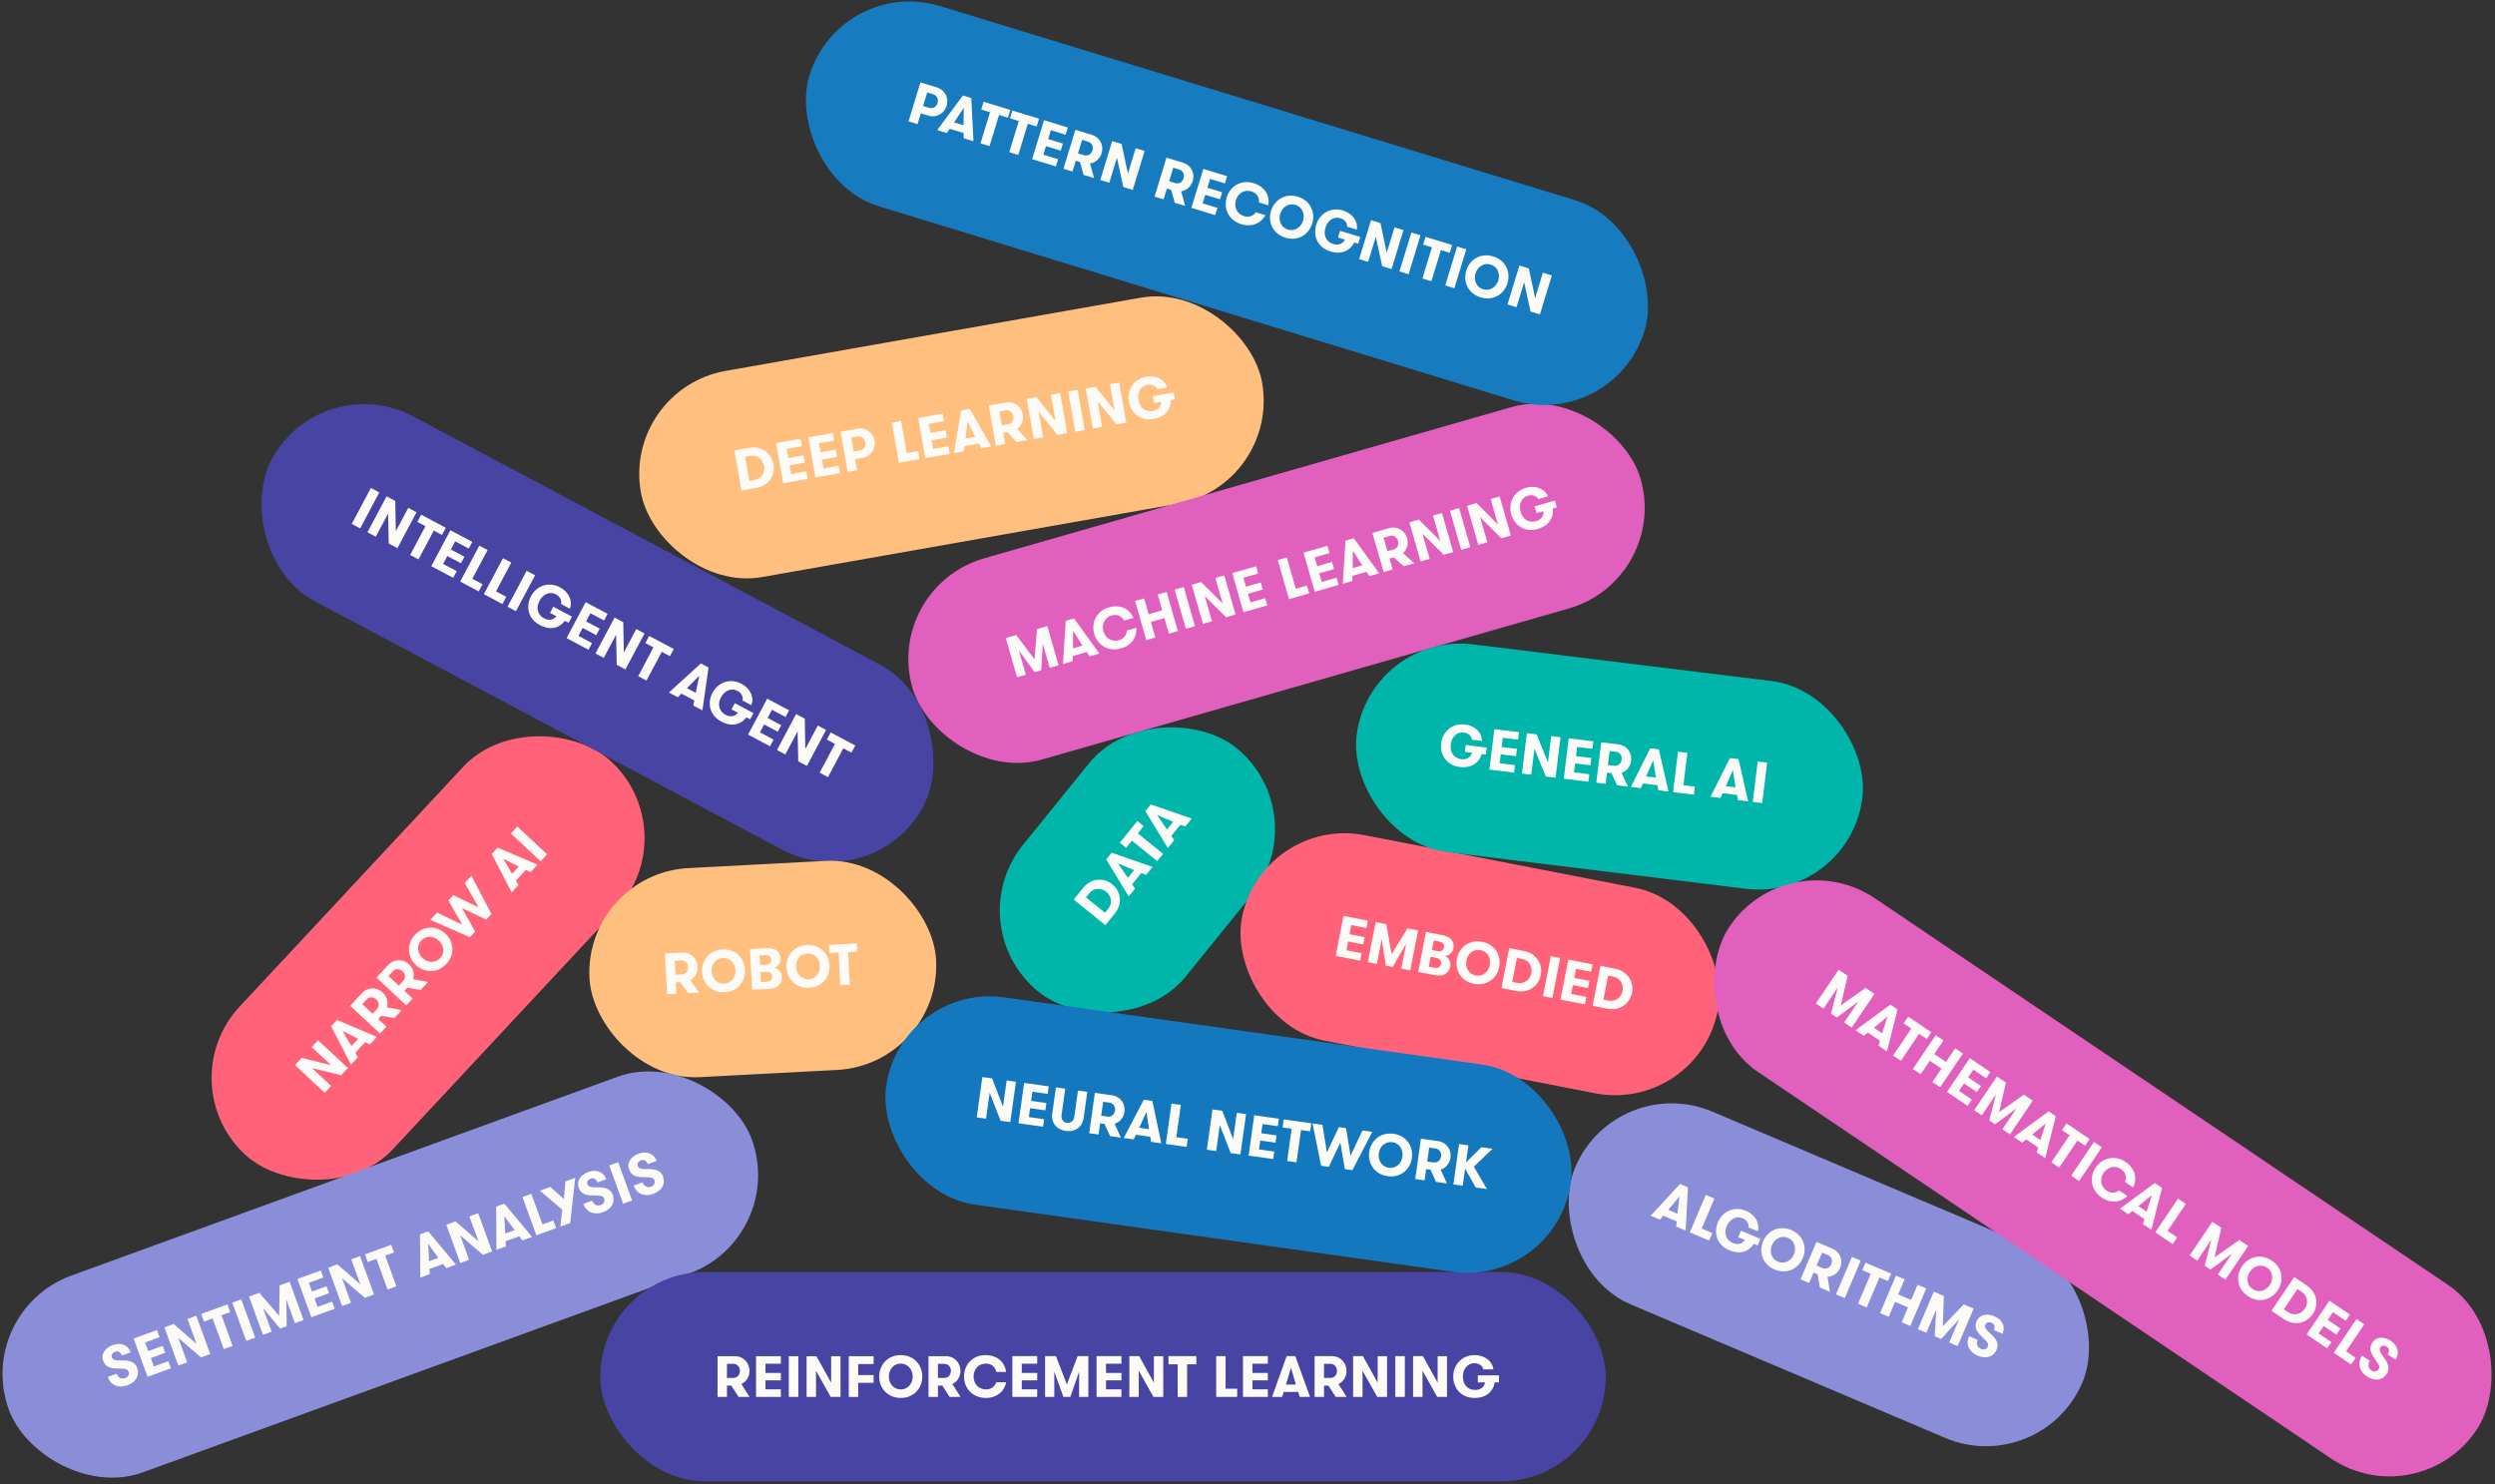 <svg width="807" height="480" viewBox="0 0 807 480" xmlns="http://www.w3.org/2000/svg">
    <rect x="0" y="0" width="807" height="480" fill="#333333" stroke="none"/>
    <title>
        Group
    </title>
    <g transform="translate(-9 -8)" fill="none" fill-rule="evenodd">
        <rect fill="#FFC07F" transform="rotate(-10 316.75 149.47)" x="214.731" y="115.612" width="204.039" height="67.716" rx="33.858"/>
        <path d="M246.549 153.692l4.763-.84c4.299-.758 7.304 1.98 7.889 5.297.585 3.317-1.284 6.914-5.602 7.676l-4.763.84-2.287-12.973zm5.072 1.781l-1.612.284 1.372 7.784 1.612-.284c2.428-.429 3.503-2.567 3.15-4.569-.353-2.001-2.094-3.643-4.522-3.215zm16.756-3.146l-4.911.866.52 2.947 4.91-.866.415 2.354-4.91.866.502 2.854 4.911-.866.425 2.409-7.913 1.395-2.287-12.972 7.913-1.396.425 2.41zm10.432-1.839l-4.911.866.52 2.947 4.91-.866.415 2.353-4.91.866.502 2.854 4.911-.866.425 2.41-7.913 1.395-2.287-12.973 7.913-1.395.425 2.409zm4.381 10.12l-2.287-12.973 5.43-.958c2.872-.506 5.108 1.335 5.552 3.856.444 2.52-1.027 5.015-3.899 5.522l-2.428.428.634 3.595-3.002.53zm3.994-6.934c1.26-.223 1.893-1.404 1.68-2.609-.212-1.204-1.21-2.098-2.47-1.876l-2.058.363.79 4.484 2.058-.362zm15.115.889l3.688-.65.458 2.594-6.69 1.18-2.288-12.973 3.002-.53 1.83 10.379zm12.048-10.341l-4.911.866.52 2.946 4.91-.866.415 2.354-4.91.866.503 2.854 4.91-.866.425 2.409-7.913 1.395-2.287-12.972 7.913-1.395.425 2.409zm10.1 5.06l-2.497-5.063-.653 5.618 3.15-.556zm5.197 3.134l-3.262.575-.778-1.487-4.615.814-.222 1.663-3.206.566 2.345-13.79 2.762-.487 6.976 12.146zm5.456-7.191c1.26-.222 1.893-1.404 1.68-2.609-.212-1.204-1.21-2.098-2.47-1.876l-2.058.363.791 4.484 2.057-.362zm-3.994 6.933l-2.287-12.972 5.448-.96c2.873-.507 5.108 1.334 5.553 3.854.32 1.817-.36 3.599-1.838 4.643l3.317 3.638-3.484.614-2.932-3.19-1.409.249.634 3.595-3.002.53zm13.111-15.687l6.179 7.624-1.49-8.451 2.984-.526 2.287 12.972-3.132.552-6.14-7.515 1.47 8.339-3.002.53-2.288-12.973 3.132-.552zm12.59 11.156l-2.287-12.973 3.039-.536 2.287 12.973-3.039.536zm6.514-14.525l6.178 7.624-1.49-8.45 2.984-.527 2.287 12.973-3.131.552-6.141-7.516 1.47 8.34-3.002.529-2.287-12.973 3.132-.552zm18.966 5.274l-.395-2.243 6.727-1.186.395 2.243-1.334.235c0 3.038-1.852 5.428-5.558 6.082-4.355.768-7.363-1.989-8.004-5.62-.624-3.54 1.355-7.272 5.599-8.02 3.41-.601 6.13 1.06 6.786 3.485l-3.206.565c-.365-.986-1.566-1.73-3.141-1.452-2.446.431-3.344 2.71-2.958 4.897.405 2.298 2.03 4.037 4.717 3.563 1.816-.32 2.695-1.621 2.67-2.954l-2.298.405z" fill="#FCFBF8"/>
        <rect fill="#00B5AA" transform="rotate(-51 376.893 289.357)" x="326.106" y="255.499" width="101.574" height="67.716" rx="33.858"/>
        <path d="M356.295 298.967l3.043-3.759c2.748-3.393 6.812-3.298 9.43-1.178 2.617 2.12 3.566 6.06.807 9.468l-3.043 3.758-10.237-8.29zm4.996-1.984l-1.03 1.273 6.142 4.973 1.03-1.272c1.551-1.916.96-4.235-.62-5.514s-3.97-1.376-5.522.54zm14.527-7.533l-5.207-2.182 3.193 4.668 2.014-2.486zm5.978-1.043l-2.085 2.574-1.562-.612-2.95 3.642.924 1.401-2.049 2.53-7.276-11.946 1.765-2.179 13.233 4.59zm1.503-1.856l-8.19-6.632-1.871 2.31-2.047-1.657 5.672-7.005 2.048 1.658-1.883 2.325 8.19 6.632-1.92 2.369zm5.176-12.732l-5.206-2.182 3.193 4.668 2.013-2.486zm5.978-1.043l-2.084 2.574-1.563-.612-2.949 3.642.924 1.401-2.049 2.53-7.276-11.946 1.764-2.179 13.233 4.59z" fill="#FCFBF8"/>
        <rect fill="#FF6279" transform="rotate(-47 147.46 317.869)" x="60.588" y="284.011" width="173.745" height="67.716" rx="33.858"/>
        <path d="M106.57 350.166l9.523 2.37-6.276-5.852 2.067-2.216 9.634 8.984-2.17 2.326-9.427-2.307 6.193 5.775-2.079 2.23-9.633-8.984 2.169-2.326zm18.292-6.15l-5.042-2.54 2.86 4.88 2.182-2.34zm6.036-.623l-2.259 2.422-1.516-.72-3.196 3.428.824 1.462-2.22 2.38-6.426-12.423 1.912-2.051 12.88 5.502zm.03-9.027c.872-.936.666-2.26-.228-3.095-.895-.834-2.23-.947-3.103-.011l-1.424 1.527 3.33 3.106 1.425-1.527zm.983 7.94l-9.634-8.983 3.773-4.046c1.99-2.133 4.883-2.008 6.755-.263 1.348 1.258 1.878 3.09 1.326 4.814l4.838.91-2.412 2.587-4.262-.784-.975 1.046 2.67 2.49-2.08 2.23zm7.512-17.05c.872-.936.666-2.26-.228-3.094-.895-.835-2.23-.948-3.103-.012l-1.424 1.528 3.33 3.106 1.425-1.528zm.983 7.94l-9.634-8.983 3.773-4.046c1.99-2.133 4.883-2.008 6.755-.262 1.348 1.257 1.878 3.09 1.326 4.813l4.838.91-2.413 2.587-4.26-.783-.976 1.046 2.67 2.49-2.08 2.229zm12.965-13.406c-2.99 3.207-7.184 2.848-9.826.383-2.643-2.464-3.294-6.622-.304-9.828 2.978-3.193 7.171-2.834 9.813-.37 2.643 2.465 3.294 6.622.317 9.815zm-2.01-1.873c1.63-1.748 1.159-4.195-.424-5.67-1.583-1.477-4.056-1.776-5.686-.029-1.643 1.762-1.159 4.195.424 5.67 1.583 1.477 4.044 1.79 5.686.029zm14.903-12.45l-7.84-3.733 4.272 7.56-1.707 1.83-12.804-5.584 2.195-2.354 8.152 3.923-4.495-7.845 1.605-1.72 8.152 3.922-4.495-7.845 2.195-2.353 6.464 12.383-1.694 1.817zm10.555-17.168l-5.041-2.54 2.86 4.88 2.181-2.34zm6.037-.624l-2.26 2.422-1.516-.72-3.195 3.428.823 1.462-2.22 2.381-6.425-12.424 1.912-2.05 12.88 5.501zm1.012-1.086l-9.633-8.984 2.104-2.257 9.634 8.984-2.105 2.257z" fill="#FCFBF8"/>
        <rect fill="#E15FBD" transform="rotate(-16 421.888 196.693)" x="299.376" y="162.835" width="245.025" height="67.716" rx="33.858"/>
        <path d="M347.757 210.523l3.631 12.662-2.858.82-2.251-7.851-.48 8.634-2.171.622-5.073-7.041 2.251 7.85-2.858.82-3.63-12.662 3.382-.97 5.909 7.84.82-9.77 3.328-.954zm11.357 6.296l-3.013-4.773-.062 5.655 3.075-.882zm5.496 2.575l-3.184.913-.93-1.398-4.503 1.292-.048 1.677-3.13.898.892-13.96 2.695-.772 8.208 11.35zm8.826-7.445l3.111-.892c.285 2.835-1.426 5.675-4.917 6.676-4.27 1.224-7.694-1.16-8.716-4.724-.99-3.455.593-7.355 4.735-8.542 3.925-1.126 6.77.603 7.962 3.394l-3.057.876c-.697-1.405-2.158-2.2-3.967-1.681-2.478.71-3.285 3.017-2.688 5.097.638 2.225 2.604 3.619 5.136 2.893 1.43-.41 2.42-1.732 2.401-3.097zm13.637 1.004l-1.442-5.03-4.377 1.256 1.442 5.029-2.93.84-3.632-12.662 2.93-.84 1.469 5.119 4.377-1.255-1.468-5.12 2.913-.835 3.63 12.662-2.912.836zm5.48-1.572l-3.631-12.662 2.966-.85 3.631 12.662-2.966.85zm4.96-15.125l6.941 6.936-2.365-8.249 2.912-.835 3.631 12.663-3.057.876-6.892-6.833 2.334 8.14-2.93.84-3.632-12.662 3.057-.876zm18.454-2.747l-4.794 1.375.825 2.876 4.793-1.375.66 2.297-4.794 1.375.798 2.786 4.794-1.375.674 2.352-7.724 2.215-3.63-12.663 7.723-2.215.675 2.352zm12.158 4.932l3.6-1.033.726 2.533-6.53 1.872-3.631-12.662 2.93-.84 2.905 10.13zm10.9-11.544l-4.793 1.375.825 2.876 4.793-1.375.659 2.297-4.794 1.375.8 2.786 4.793-1.375.674 2.352-7.724 2.215-3.63-12.663 7.723-2.215.675 2.352zm10.575 3.976l-3.013-4.774-.062 5.656 3.075-.882zm5.495 2.575l-3.184.913-.929-1.398-4.504 1.292-.048 1.677-3.129.897.891-13.959 2.696-.772 8.207 11.35zm4.675-7.723c1.23-.352 1.735-1.594 1.398-2.77-.337-1.175-1.423-1.96-2.653-1.607l-2.008.575 1.255 4.378 2.008-.576zm-3.247 7.313l-3.631-12.662 5.318-1.525c2.804-.804 5.22.794 5.925 3.254.508 1.773.019 3.616-1.342 4.809l3.679 3.271-3.401.976-3.25-2.866-1.374.394 1.006 3.509-2.93.84zm11.4-16.972l6.94 6.936-2.364-8.248 2.912-.835 3.63 12.662-3.056.877-6.893-6.833 2.334 8.14-2.93.84-3.63-12.662 3.056-.877zm13.686 9.779l-3.63-12.662 2.966-.851 3.63 12.662-2.966.85zm4.96-15.126l6.942 6.937-2.366-8.249 2.913-.835 3.63 12.662-3.057.877-6.892-6.833 2.334 8.14-2.93.84-3.631-12.662 3.057-.877zm19.414 3.262l-.628-2.188 6.566-1.883.628 2.189-1.303.373c.319 3.021-1.274 5.592-4.891 6.63-4.251 1.218-7.531-1.208-8.548-4.754-.99-3.455.588-7.372 4.73-8.56 3.328-.954 6.207.413 7.113 2.757l-3.129.897c-.466-.943-1.738-1.557-3.276-1.116-2.388.684-3.042 3.045-2.43 5.18.643 2.243 2.441 3.802 5.064 3.05 1.773-.508 2.51-1.895 2.347-3.218l-2.243.643z" fill="#FCFBF8"/>
        <rect fill="#4844A3" transform="rotate(28 202.257 212.731)" x="82.863" y="178.873" width="238.788" height="67.716" rx="33.858"/>
        <path d="M122.777 177.459l6.185-11.631 2.724 1.449-6.184 11.63-2.725-1.448zm14.075-7.435l.175 9.811 4.029-7.576 2.675 1.422-6.184 11.63-2.808-1.492-.212-9.703-3.975 7.477-2.692-1.432 6.184-11.63 2.808 1.493zm4.814 17.478l4.947-9.305-2.625-1.395 1.237-2.326 7.959 4.231-1.237 2.326-2.642-1.404-4.947 9.304-2.692-1.431zm18.958-2.068l-4.403-2.341-1.405 2.642 4.403 2.34-1.122 2.11-4.403-2.34-1.36 2.558 4.403 2.342-1.149 2.16-7.094-3.773 6.184-11.63 7.094 3.772-1.148 2.16zm1.151 9.776l3.307 1.758-1.237 2.327-5.998-3.19 6.184-11.63 2.691 1.43-4.947 9.305zm7.658 4.072l3.307 1.758-1.237 2.327-5.998-3.19 6.184-11.63 2.692 1.43-4.948 9.305zm3.73 4.967l6.184-11.63 2.725 1.448-6.184 11.631-2.725-1.449zm13.73 1.993l1.068-2.01 6.032 3.207-1.07 2.01-1.196-.636c-1.87 2.395-4.8 3.138-8.124 1.371-3.904-2.076-4.578-6.1-2.847-9.357 1.688-3.173 5.544-4.895 9.35-2.872 3.057 1.626 4.177 4.609 3.202 6.924l-2.875-1.528c.32-1.002-.169-2.328-1.581-3.079-2.193-1.166-4.304.078-5.346 2.038-1.096 2.06-.886 4.432 1.524 5.713 1.628.865 3.122.38 3.923-.685l-2.06-1.096zm17.489 2.458l-4.403-2.34-1.405 2.64 4.403 2.342-1.122 2.11-4.403-2.34-1.36 2.558 4.402 2.34-1.148 2.16-7.095-3.771 6.184-11.631 7.095 3.772-1.148 2.16zm6.214.534l.175 9.812 4.029-7.577 2.675 1.423-6.184 11.63-2.808-1.493-.212-9.703-3.975 7.477-2.692-1.431 6.184-11.631 2.808 1.493zm4.814 17.478l4.947-9.304-2.625-1.396 1.237-2.326 7.959 4.232-1.237 2.326-2.642-1.405-4.947 9.305-2.692-1.432zm18.618 5.382l1.149-5.528-3.973 4.026 2.824 1.502zm2.165 5.669l-2.924-1.555.302-1.65-4.137-2.2-1.2 1.173-2.874-1.528 10.338-9.422 2.475 1.316-1.98 13.866zm9.41-.304l1.068-2.01 6.032 3.207-1.07 2.01-1.196-.636c-1.87 2.394-4.8 3.138-8.124 1.37-3.904-2.075-4.578-6.1-2.847-9.356 1.688-3.174 5.544-4.895 9.35-2.872 3.057 1.625 4.177 4.608 3.202 6.924l-2.875-1.528c.32-1.002-.169-2.328-1.581-3.079-2.193-1.166-4.304.077-5.346 2.038-1.096 2.06-.886 4.431 1.523 5.712 1.629.866 3.122.381 3.924-.684l-2.06-1.096zm17.489 2.458l-4.404-2.341-1.404 2.642 4.403 2.34-1.122 2.11-4.403-2.34-1.36 2.558 4.402 2.342-1.148 2.16-7.095-3.773 6.184-11.63 7.095 3.772-1.148 2.16zm6.214.534l.175 9.811 4.029-7.576 2.675 1.422-6.184 11.63-2.808-1.492-.212-9.703-3.975 7.476-2.692-1.43 6.184-11.631 2.808 1.493zm4.814 17.478l4.947-9.305-2.625-1.395 1.237-2.326 7.959 4.231-1.237 2.326-2.642-1.404-4.947 9.304-2.692-1.431z" fill="#FCFBF8"/>
        <rect fill="#FF6279" transform="rotate(11 487.653 319.883)" x="409.245" y="286.025" width="156.816" height="67.716" rx="33.858"/>
        <path d="M450.974 308.186l-4.895-.951-.57 2.937 4.894.951-.456 2.346-4.895-.951-.553 2.845 4.895.951-.466 2.401-7.888-1.533 2.513-12.93 7.888 1.533-.467 2.401zm16.702.755l-2.513 12.93-2.919-.567 1.559-8.017-4.348 7.475-2.217-.431-1.323-8.577-1.558 8.017-2.919-.568 2.514-12.93 3.454.671 1.706 9.668 5.166-8.332 3.398.66zm.035 13.426l2.513-12.931 5.357 1.041c3.547.69 3.777 2.958 3.515 4.307-.313 1.607-1.733 2.404-2.814 2.443.827.18 2.17 1.457 1.793 3.397-.262 1.348-1.405 3.484-4.952 2.795l-5.412-1.052zm4.464-7.088l1.792.348c1.459.284 1.967-.557 2.093-1.203.111-.573.017-1.569-1.497-1.863l-1.792-.349-.596 3.067zm1.457 2.564l-1.885-.366-.617 3.177 1.866.363c1.459.283 1.96-.52 2.1-1.24.115-.592-.024-1.654-1.464-1.934zm12.134 8.378c-4.304-.836-6.222-4.583-5.532-8.13.69-3.546 3.87-6.302 8.174-5.465 4.286.833 6.203 4.58 5.514 8.126-.69 3.547-3.87 6.302-8.156 5.47zm.524-2.697c2.346.456 4.17-1.24 4.584-3.365.413-2.124-.644-4.38-2.99-4.836-2.364-.46-4.17 1.24-4.584 3.364-.413 2.125.625 4.378 2.99 4.837zm10.863-8.853l4.748.922c4.285.833 6.11 4.466 5.467 7.773-.643 3.306-3.677 5.994-7.98 5.158l-4.748-.923 2.513-12.93zm4.097 3.48l-1.607-.313-1.508 7.759 1.607.312c2.42.47 4.19-1.14 4.578-3.136.388-1.995-.65-4.152-3.07-4.622zm6.836 12.064l2.514-12.93 3.03.588-2.514 12.93-3.03-.588zm15.585-7.898l-4.895-.951-.57 2.937 4.895.951-.456 2.346-4.896-.951-.553 2.844 4.896.952-.467 2.401-7.888-1.533 2.514-12.93 7.887 1.533-.467 2.401zm2.978-1.913l4.747.923c4.286.833 6.11 4.465 5.467 7.772-.642 3.306-3.676 5.995-7.98 5.158l-4.748-.923 2.514-12.93zm4.097 3.48l-1.607-.312-1.508 7.758 1.607.312c2.42.47 4.19-1.14 4.577-3.136.388-1.995-.65-4.152-3.07-4.622z" fill="#FCFBF8"/>
        <rect fill="#00B5AA" transform="rotate(7 529.59 255.947)" x="447.173" y="222.089" width="164.835" height="67.716" rx="33.858"/>
        <path d="M482.814 251.226l.278-2.26 6.78.832-.278 2.26-1.344-.165c-.888 2.906-3.358 4.65-7.094 4.191-4.39-.539-6.46-4.054-6.01-7.715.437-3.567 3.42-6.557 7.698-6.031 3.437.422 5.552 2.805 5.471 5.316l-3.231-.396c-.06-1.05-.992-2.113-2.58-2.308-2.465-.303-3.99 1.615-4.26 3.819-.285 2.316.76 4.454 3.47 4.786 1.83.225 3.05-.763 3.416-2.045l-2.316-.284zm17.209-3.973l-4.95-.608-.364 2.97 4.95.608-.292 2.372-4.95-.608-.353 2.876 4.95.608-.298 2.428-7.976-.98 1.606-13.073 7.975.979-.298 2.428zm5.993-1.729l3.68 9.097 1.045-8.517 3.008.37-1.606 13.074-3.156-.388-3.675-8.983-1.032 8.405-3.026-.371 1.605-13.075 3.157.388zm18.06 4.682l-4.95-.607-.364 2.97 4.95.607-.291 2.372-4.95-.608-.353 2.877 4.95.607-.299 2.429-7.975-.98 1.605-13.074 7.976.98-.299 2.427zm7.078 5.495c1.27.156 2.22-.789 2.37-2.003.149-1.214-.544-2.36-1.815-2.517l-2.073-.254-.555 4.52 2.073.254zm-5.846 5.463l1.605-13.074 5.491.674c2.895.356 4.495 2.77 4.183 5.31-.225 1.83-1.396 3.336-3.114 3.903l2.108 4.449-3.512-.432-1.871-3.907-1.42-.175-.444 3.624-3.026-.372zm19.312-1.648l-.909-5.572-2.267 5.182 3.176.39zm4.052 4.517l-3.287-.404-.31-1.65-4.65-.57-.7 1.526-3.23-.397 6.274-12.501 2.783.341 3.12 13.655zm4.82-2.062l3.718.456-.321 2.615-6.743-.828 1.605-13.074 3.026.371-1.284 10.46zm16.898.71l-.908-5.573-2.267 5.182 3.175.39zm4.053 4.516l-3.288-.403-.31-1.65-4.65-.571-.7 1.526-3.23-.397 6.274-12.501 2.783.342 3.12 13.654zm1.474.181l1.605-13.074 3.063.376-1.605 13.074-3.063-.376z" fill="#FCFBF8"/>
        <rect fill="#FFC07F" transform="rotate(-3 255.717 321.433)" x="199.584" y="287.575" width="112.266" height="67.716" rx="33.858"/>
        <path d="M229.567 323.177c1.278-.067 2.05-1.163 1.986-2.385-.064-1.221-.946-2.23-2.224-2.163l-2.086.11.238 4.547 2.086-.11zm-4.809 6.395l-.69-13.155 5.526-.29c2.912-.152 4.907 1.948 5.04 4.504.097 1.842-.794 3.528-2.389 4.384l2.849 4.015-3.533.185-2.521-3.523-1.429.075.192 3.645-3.045.16zm18.64-.638c-4.38.23-7.146-2.942-7.335-6.55-.189-3.608 2.23-7.051 6.61-7.28 4.36-.23 7.126 2.942 7.315 6.55.19 3.608-2.23 7.052-6.59 7.28zm-.144-2.744c2.386-.125 3.747-2.212 3.633-4.373-.113-2.161-1.684-4.095-4.07-3.97-2.406.126-3.748 2.212-3.634 4.373.113 2.162 1.665 4.096 4.07 3.97zm9.013 1.94l-.69-13.154 5.45-.286c3.608-.19 4.38 1.956 4.452 3.328.086 1.635-1.1 2.752-2.139 3.052.847-.026 2.459.889 2.562 2.862.072 1.372-.521 3.72-4.13 3.91l-5.505.288zm2.617-7.957l1.822-.096c1.485-.078 1.775-1.016 1.74-1.674-.03-.582-.362-1.526-1.903-1.445l-1.823.095.164 3.12zm2.034 2.136l-1.917.1.17 3.232 1.897-.1c1.485-.077 1.777-.978 1.738-1.71-.031-.602-.423-1.6-1.888-1.522zm13.8 5.193c-4.379.23-7.145-2.942-7.334-6.55-.19-3.608 2.23-7.051 6.61-7.28 4.359-.23 7.126 2.942 7.315 6.55.189 3.608-2.231 7.052-6.591 7.28zm-.144-2.743c2.387-.125 3.747-2.213 3.634-4.374-.113-2.161-1.684-4.095-4.071-3.97-2.405.126-3.747 2.213-3.634 4.374.113 2.16 1.666 4.096 4.071 3.97zm10.235 1.875l-.552-10.523-2.969.155-.138-2.63 9.002-.472.138 2.63-2.988.157.551 10.524-3.044.16z" fill="#FCFBF8"/>
        <rect fill="#8A8ED8" transform="rotate(23 600.534 420.334)" x="511.434" y="386.476" width="178.2" height="67.716" rx="33.858"/>
        <path d="M551.56 400.571l.662-5.606-3.607 4.356 2.945 1.25zm2.65 5.46l-3.049-1.295.158-1.67-4.314-1.831-1.092 1.273-2.997-1.272 9.477-10.287 2.581 1.096-.764 13.985zm5.203-.654l3.447 1.463-1.03 2.425-6.253-2.654 5.147-12.126 2.806 1.191-4.117 9.7zm11.834 2.795l.89-2.096 6.287 2.669-.89 2.096-1.247-.53c-1.654 2.549-4.51 3.544-7.974 2.074-4.07-1.728-5.092-5.678-3.65-9.073 1.403-3.309 5.095-5.36 9.062-3.676 3.187 1.353 4.564 4.227 3.794 6.619l-2.997-1.272c.231-1.027-.371-2.304-1.844-2.93-2.286-.97-4.28.453-5.148 2.497-.912 2.148-.496 4.491 2.016 5.557 1.697.72 3.143.108 3.849-1.024l-2.148-.911zm11.737 10.44c-4.036-1.713-5.133-5.776-3.72-9.102 1.41-3.326 5.095-5.36 9.131-3.647 4.019 1.706 5.115 5.77 3.704 9.095-1.412 3.326-5.097 5.36-9.115 3.654zm1.073-2.529c2.2.934 4.338-.346 5.184-2.338.845-1.992.28-4.42-1.92-5.353-2.216-.941-4.337.346-5.182 2.338-.846 1.992-.299 4.412 1.918 5.353zm14.446 2.084c1.178.5 2.352-.146 2.83-1.272.478-1.126.127-2.42-1.05-2.92l-1.923-.816-1.78 4.192 1.923.816zm-7.126 3.64l5.147-12.125 5.093 2.161c2.685 1.14 3.557 3.902 2.557 6.258-.72 1.697-2.261 2.822-4.07 2.892l.8 4.858-3.256-1.382-.722-4.273-1.316-.558-1.427 3.36-2.806-1.191zm11.466 4.867l5.147-12.126 2.84 1.206-5.146 12.126-2.841-1.206zm7.135 3.029l4.118-9.7-2.737-1.163 1.03-2.425 8.296 3.522-1.029 2.425-2.754-1.169-4.118 9.7-2.806-1.19zm14.116 5.991l2.044-4.815-4.192-1.78-2.044 4.816-2.806-1.191 5.147-12.125 2.806 1.19-2.08 4.903 4.191 1.78 2.081-4.903 2.789 1.184-5.147 12.125-2.789-1.184zm23.264-4.435l-5.147 12.126-2.736-1.162 3.19-7.518-5.806 6.408-2.079-.883.49-8.664-3.192 7.517-2.737-1.161 5.147-12.126 3.24 1.375-.342 9.811 6.785-7.076 3.187 1.353zm-1.485 8.937l2.806 1.191c-.558 1.317-.092 2.435 1.05 2.92.902.382 1.837.105 2.197-.744.412-.97-.28-1.652-1.167-2.499-1.89-1.763-3.458-3.267-2.414-5.727.948-2.234 3.492-2.544 5.71-1.603 2.875 1.22 3.548 3.632 2.673 5.693l-2.806-1.19c.456-1.075.205-1.978-.765-2.39-.797-.338-1.649-.21-2.001.622-.339.797.188 1.531 1.055 2.329 1.698 1.538 3.63 3.299 2.6 5.724-1.059 2.494-3.535 3.078-6.203 1.946-2.598-1.103-3.911-3.5-2.735-6.272z" fill="#FCFBF8"/>
        <rect fill="#8A8ED8" transform="rotate(-20 132.01 420.249)" x="4.151" y="386.391" width="255.717" height="67.716" rx="33.858"/>
        <path d="M43.87 453.373l2.865-1.043c.49 1.344 1.592 1.844 2.76 1.419.919-.335 1.414-1.176 1.098-2.042-.36-.99-1.331-1.018-2.558-1.032-2.584 0-4.757-.03-5.671-2.541-.83-2.282.819-4.243 3.082-5.067 2.935-1.069 5.072.236 5.838 2.34l-2.864 1.043c-.4-1.096-1.199-1.586-2.189-1.226-.813.296-1.348.972-1.04 1.82.297.814 1.183.992 2.361.984 2.291-.033 4.904-.063 5.805 2.413.926 2.546-.486 4.662-3.21 5.653-2.652.966-5.247.108-6.277-2.721zm16.744-12.863l-4.686 1.705 1.024 2.812 4.686-1.706.817 2.246-4.686 1.706.991 2.723 4.686-1.706.837 2.3-7.55 2.747-4.506-12.378 7.55-2.748.837 2.299zm4.555-4.262l7.41 6.436-2.936-8.064 2.847-1.036 4.506 12.378-2.989 1.088-7.352-6.336 2.896 7.958-2.865 1.042-4.505-12.378 2.988-1.088zm16.21 8.118l-3.604-9.902-2.794 1.017-.9-2.476 8.47-3.083.9 2.476-2.811 1.023 3.604 9.903-2.865 1.042zm7.267-2.644l-4.506-12.378 2.9-1.056 4.506 12.378-2.9 1.056zm14.042-19.13l4.506 12.379-2.794 1.017-2.793-7.675.123 8.647-2.122.772-5.552-6.67 2.793 7.674-2.794 1.017-4.505-12.378 3.307-1.204 6.44 7.408.138-9.802 3.253-1.184zm10.897-1.362l-4.686 1.705 1.024 2.812 4.686-1.706.817 2.246-4.686 1.706.991 2.723 4.686-1.706.837 2.3-7.55 2.747-4.506-12.378 7.55-2.748.837 2.299zm4.556-4.261l7.408 6.435-2.935-8.064 2.847-1.036 4.506 12.378-2.989 1.088-7.352-6.336 2.896 7.958-2.865 1.042-4.505-12.378 2.989-1.087zm16.21 8.118l-3.605-9.903-2.794 1.017-.9-2.476 8.47-3.083.9 2.476-2.811 1.023 3.604 9.903-2.864 1.043zm16.457-10.236l-3.34-4.552.334 5.646 3.006-1.094zm5.661 2.185l-3.112 1.133-1.025-1.33-4.403 1.603.07 1.677-3.06 1.113-.084-13.987 2.635-.959 8.98 10.75zm-.121-13.974l7.408 6.435-2.934-8.063 2.847-1.036 4.505 12.378-2.989 1.088-7.352-6.336 2.896 7.957-2.864 1.043-4.506-12.378 2.989-1.088zm19.09 2.825l-3.34-4.552.333 5.646 3.006-1.094zm5.66 2.185l-3.112 1.132-1.024-1.329-4.403 1.603.07 1.677-3.06 1.113-.084-13.987 2.635-.96 8.979 10.75zm3.36-4.027l3.519-1.28.9 2.475-6.383 2.324-4.505-12.378 2.864-1.043 3.605 9.902zm10.594-15.07l-1.631 14.612-3.165 1.152.588-5.481-7.198-6.131 3.342-1.217 4.405 3.904.493-5.687 3.166-1.152zm2.639 8.412l2.864-1.043c.49 1.344 1.593 1.844 2.76 1.419.92-.335 1.414-1.176 1.099-2.042-.36-.99-1.332-1.018-2.558-1.032-2.584 0-4.758-.03-5.672-2.541-.83-2.282.82-4.244 3.083-5.067 2.935-1.069 5.072.236 5.838 2.34l-2.865 1.043c-.399-1.096-1.198-1.586-2.188-1.226-.814.296-1.349.971-1.04 1.82.296.814 1.182.992 2.36.983 2.292-.032 4.904-.062 5.805 2.414.927 2.546-.486 4.662-3.209 5.653-2.652.966-5.247.108-6.277-2.721zm12.862-.036l-4.506-12.378 2.9-1.055 4.506 12.378-2.9 1.055zm3.403-5.885l2.865-1.042c.49 1.344 1.592 1.843 2.76 1.419.919-.335 1.414-1.176 1.098-2.042-.36-.99-1.331-1.018-2.558-1.032-2.584 0-4.757-.03-5.671-2.542-.83-2.28.819-4.243 3.082-5.066 2.935-1.069 5.072.236 5.838 2.34l-2.864 1.043c-.4-1.096-1.199-1.587-2.189-1.226-.813.296-1.348.971-1.04 1.82.297.814 1.183.992 2.361.983 2.291-.032 4.904-.062 5.805 2.413.926 2.547-.486 4.663-3.21 5.654-2.652.966-5.247.108-6.277-2.722z" fill="#FCFBF8"/>
        <rect fill="#177CBF" transform="rotate(17 405.85 73.735)" x="264.627" y="39.877" width="282.447" height="67.716" rx="33.858"/>
        <path d="M302.862 47.255l3.852-12.597 5.272 1.612c2.79.853 3.946 3.508 3.197 5.956-.748 2.447-3.191 4.003-5.98 3.15l-2.358-.72-1.067 3.49-2.916-.891zm6.707-4.365c1.224.374 2.323-.391 2.681-1.56.358-1.17-.126-2.42-1.35-2.795l-1.997-.61-1.332 4.355 1.998.61zm11.086 5.633l.073-5.645-3.132 4.71 3.06.935zm3.207 5.152l-3.167-.968-.019-1.678-4.48-1.37-.954 1.38-3.113-.951 8.35-11.222 2.681.82.702 13.99zm2.284.698l3.08-10.077-2.843-.87.77-2.519 8.62 2.636-.77 2.519-2.86-.875-3.082 10.078-2.915-.892zm9.302 2.844l3.081-10.077-2.843-.87.77-2.519 8.62 2.635-.77 2.52-2.862-.875-3.08 10.078-2.916-.892zm18.215-5.647l-4.769-1.458-.875 2.861 4.77 1.458-.7 2.286-4.768-1.458-.848 2.771 4.77 1.458-.716 2.34-7.684-2.35 3.851-12.597 7.684 2.35-.715 2.339zm6.016 6.64c1.224.375 2.324-.39 2.681-1.56.358-1.17-.126-2.42-1.35-2.794l-1.997-.611-1.331 4.355 1.997.61zm-6.706 4.365l3.851-12.597 5.29 1.618c2.79.853 3.946 3.508 3.198 5.956-.54 1.763-1.954 3.043-3.745 3.302l1.303 4.747-3.383-1.034-1.164-4.173-1.368-.419-1.067 3.492-2.915-.892zm18.804-8.025l2.044 9.598 2.509-8.206 2.897.886-3.851 12.597-3.041-.93-2.06-9.485-2.475 8.098-2.916-.891 3.852-12.597 3.041.93zm17.375 12.671c1.223.374 2.323-.391 2.68-1.561.358-1.17-.125-2.42-1.349-2.794l-1.997-.61-1.332 4.355 1.998.61zm-6.707 4.365l3.851-12.597 5.291 1.617c2.79.853 3.945 3.509 3.197 5.956-.539 1.764-1.953 3.043-3.745 3.303l1.304 4.747-3.383-1.034-1.164-4.174-1.368-.418-1.067 3.491-2.916-.891zm22.732-4.267l-4.769-1.458-.875 2.862 4.77 1.458-.7 2.285-4.768-1.458-.848 2.771 4.77 1.458-.716 2.34-7.684-2.35 3.851-12.596 7.684 2.349-.715 2.34zm10.013 9.339l3.095.946c-1.306 2.533-4.287 3.983-7.76 2.92-4.248-1.298-5.82-5.163-4.737-8.708 1.051-3.438 4.503-5.846 8.624-4.586 3.905 1.194 5.35 4.194 4.829 7.183l-3.042-.93c.182-1.558-.611-3.02-2.41-3.57-2.466-.754-4.399.74-5.032 2.81-.676 2.214.213 4.454 2.733 5.224 1.421.435 2.973-.134 3.7-1.29zm9.567 8.218c-4.193-1.282-5.708-5.208-4.651-8.663 1.056-3.456 4.508-5.864 8.7-4.582 4.176 1.277 5.69 5.203 4.635 8.658-1.057 3.456-4.509 5.864-8.684 4.587zm.804-2.627c2.285.699 4.278-.798 4.91-2.867.633-2.07-.182-4.425-2.467-5.123-2.304-.704-4.278.797-4.911 2.867s.164 4.419 2.468 5.123zm16.23 2.581l.666-2.177 6.532 1.997-.665 2.177-1.296-.396c-1.379 2.707-4.114 3.996-7.714 2.896-4.229-1.293-5.658-5.115-4.58-8.642 1.052-3.437 4.509-5.863 8.63-4.603 3.311 1.012 4.98 3.726 4.464 6.186l-3.113-.952c.123-1.045-.61-2.253-2.14-2.72-2.375-.726-4.21.897-4.858 3.02-.683 2.232-.024 4.52 2.585 5.317 1.764.539 3.138-.222 3.72-1.42l-2.23-.683zm13.71-4.683l2.043 9.598 2.51-8.206 2.897.885-3.852 12.597-3.041-.93-2.06-9.484-2.475 8.098-2.915-.891 3.851-12.597 3.041.93zm6.152 15.655l3.851-12.597 2.952.902-3.852 12.597-2.95-.902zm7.413 2.266l3.08-10.077-2.842-.87.77-2.519 8.62 2.636-.77 2.519-2.862-.875-3.08 10.078-2.916-.892zm7.395 2.261l3.85-12.597 2.952.903-3.851 12.597-2.951-.903zm11.452 3.856c-4.193-1.282-5.708-5.209-4.651-8.664 1.056-3.455 4.508-5.863 8.7-4.58 4.176 1.275 5.69 5.202 4.634 8.657s-4.508 5.863-8.683 4.587zm.804-2.628c2.285.7 4.277-.797 4.91-2.867s-.182-4.424-2.468-5.123c-2.303-.704-4.277.798-4.91 2.868s.164 4.418 2.468 5.122zm14.77-6.74l2.044 9.599 2.51-8.206 2.896.885-3.85 12.597-3.042-.93-2.06-9.484-2.475 8.098-2.915-.891 3.851-12.597 3.041.93z" fill="#FCFBF8"/>
        <rect fill="#E15FBD" transform="rotate(34 689.188 389.149)" x="543.51" y="355.291" width="291.357" height="67.716" rx="33.858"/>
        <path d="M615.298 329.474l-7.366 10.92-2.465-1.662 4.567-6.77-6.922 5.181-1.873-1.263 2.134-8.412-4.567 6.77-2.465-1.662 7.366-10.92 2.917 1.967-2.207 9.566 8.01-5.651 2.871 1.936zm2.477 12.748l1.72-5.377-4.372 3.588 2.652 1.789zm1.56 5.864l-2.746-1.852.474-1.61-3.885-2.62-1.316 1.041-2.699-1.82 11.267-8.29 2.324 1.568-3.419 13.583zm1.98 1.335l5.893-8.736-2.465-1.663 1.473-2.184 7.473 5.04-1.473 2.185-2.48-1.673-5.894 8.736-2.527-1.705zm12.713 8.576l2.926-4.337-3.776-2.547-2.925 4.337-2.527-1.705 7.366-10.92 2.527 1.705-2.978 4.415 3.775 2.546 2.978-4.415 2.512 1.694-7.366 10.92-2.512-1.693zm17.386-1.212l-4.135-2.788-1.673 2.48 4.135 2.789-1.337 1.98-4.134-2.788-1.62 2.403 4.134 2.788-1.368 2.029-6.662-4.494 7.366-10.92 6.662 4.493-1.368 2.028zm15.08 7.22l-7.367 10.921-2.465-1.662 4.567-6.771-6.922 5.182-1.872-1.263 2.133-8.412-4.567 6.77-2.465-1.662 7.366-10.92 2.917 1.967-2.207 9.565 8.01-5.65 2.871 1.936zm2.476 12.748l1.72-5.377-4.372 3.588 2.652 1.79zm1.56 5.865l-2.745-1.852.473-1.61-3.885-2.62-1.315 1.041-2.7-1.82 11.267-8.29 2.324 1.568-3.419 13.583zm1.98 1.335l5.893-8.736-2.465-1.663 1.473-2.184 7.473 5.04-1.473 2.184-2.48-1.673-5.893 8.737-2.528-1.705zm6.41 4.324l7.367-10.92 2.558 1.725-7.366 10.92-2.558-1.725zm15.496 4.754l2.683 1.81c-1.989 2.04-5.264 2.555-8.275.524-3.682-2.483-4.056-6.64-1.983-9.713 2.01-2.98 6.015-4.273 9.587-1.864 3.386 2.284 3.89 5.575 2.518 8.281l-2.636-1.778c.628-1.437.298-3.067-1.262-4.12-2.137-1.441-4.423-.577-5.633 1.217-1.294 1.92-1.099 4.321 1.086 5.794 1.232.832 2.882.741 3.915-.15zm8.902 6.89l1.72-5.377-4.372 3.588 2.652 1.789zm1.56 5.864l-2.746-1.852.473-1.61-3.884-2.62-1.316 1.042-2.699-1.82 11.266-8.29 2.325 1.568-3.42 13.582zm5.232.351l3.104 2.094-1.473 2.185-5.632-3.8 7.366-10.92 2.527 1.705-5.892 8.736zm26.062 4.868l-7.366 10.92-2.465-1.662 4.567-6.77-6.923 5.181-1.872-1.263 2.133-8.412-4.567 6.77-2.465-1.662 7.366-10.92 2.918 1.968-2.208 9.565 8.011-5.651 2.87 1.936zm-.1 16.23c-3.635-2.451-3.936-6.65-1.915-9.644 2.02-2.996 6.025-4.29 9.66-1.838 3.62 2.442 3.92 6.64 1.9 9.635s-6.026 4.289-9.645 1.848zm1.536-2.277c1.982 1.336 4.325.488 5.535-1.306s1.119-4.284-.862-5.62c-1.997-1.348-4.325-.489-5.535 1.305s-1.134 4.274.862 5.62zm13.46-3.905l4.01 2.704c3.619 2.441 3.878 6.498 1.995 9.29-1.884 2.793-5.727 4.083-9.362 1.63l-4.01-2.704 7.367-10.92zm2.411 4.804l-1.357-.915-4.42 6.552 1.358.915c2.043 1.379 4.302.587 5.439-1.098 1.136-1.684 1.024-4.075-1.02-5.454zm14.238 9.377l-4.134-2.789-1.673 2.48 4.134 2.79-1.336 1.98-4.134-2.788-1.62 2.403 4.133 2.788-1.368 2.028-6.661-4.493 7.366-10.92 6.661 4.493-1.368 2.028zm.123 9.843l3.105 2.094-1.473 2.184-5.632-3.798 7.366-10.921 2.527 1.705-5.893 8.736zm5.18 1.405l2.527 1.705c-.8 1.186-.556 2.372.474 3.066.81.547 1.782.453 2.298-.311.589-.874.04-1.675-.67-2.676-1.517-2.09-2.77-3.867-1.277-6.082 1.358-2.012 3.914-1.832 5.911-.485 2.59 1.747 2.79 4.243 1.538 6.1l-2.527-1.705c.652-.968.579-1.902-.295-2.491-.717-.484-1.578-.52-2.083.228-.484.718-.108 1.54.592 2.488 1.373 1.834 2.932 3.93 1.46 6.114-1.516 2.247-4.058 2.348-6.46.727-2.341-1.578-3.172-4.182-1.489-6.678z" fill="#FCFBF8"/>
        <rect fill="#4844A3" x="203.148" y="419.443" width="325.215" height="67.716" rx="33.858"/>
        <path d="M246.22 453.692c1.28 0 2.108-1.053 2.108-2.277 0-1.223-.828-2.277-2.108-2.277h-2.089v4.554h2.089zm-5.137 6.135v-13.173h5.532c2.917 0 4.799 2.202 4.799 4.761 0 1.845-.979 3.482-2.616 4.253l2.634 4.159h-3.537l-2.334-3.65h-1.43v3.65h-3.048zm20.49-10.726h-4.986v2.992h4.987v2.39h-4.987v2.898h4.987v2.446h-8.035v-13.173h8.035v2.447zm2.558 10.726v-13.173h3.087v13.173h-3.087zm8.937-13.173l4.761 8.581v-8.58h3.03v13.172h-3.18l-4.742-8.468v8.468h-3.049v-13.173h3.18zm18.497 2.56h-4.987v3.556h4.987v2.503h-4.987v4.554h-3.048v-13.173h8.035v2.56zm8.786 10.952c-4.384 0-6.981-3.312-6.981-6.925s2.597-6.925 6.981-6.925c4.366 0 6.963 3.312 6.963 6.925s-2.597 6.925-6.963 6.925zm0-2.748c2.39 0 3.858-2.013 3.858-4.177 0-2.164-1.468-4.178-3.858-4.178-2.408 0-3.857 2.014-3.857 4.178s1.449 4.177 3.857 4.177zm14.112-3.726c1.28 0 2.108-1.053 2.108-2.277 0-1.223-.828-2.277-2.108-2.277h-2.089v4.554h2.09zm-5.137 6.135v-13.173h5.532c2.917 0 4.799 2.202 4.799 4.761 0 1.845-.979 3.482-2.616 4.253l2.635 4.159h-3.538l-2.334-3.65h-1.43v3.65h-3.048zm21.883-4.723h3.237c-.508 2.804-2.935 5.062-6.567 5.062-4.441 0-7.076-3.237-7.076-6.944 0-3.594 2.597-6.906 6.906-6.906 4.084 0 6.342 2.446 6.718 5.457h-3.18c-.282-1.543-1.468-2.71-3.35-2.71-2.578 0-3.989 1.995-3.989 4.159 0 2.315 1.506 4.196 4.14 4.196 1.487 0 2.804-.997 3.161-2.314zm13.266-6.003h-4.987v2.992h4.987v2.39h-4.987v2.898h4.987v2.446h-8.036v-13.173h8.036v2.447zm16.539-2.447v13.173h-2.973v-8.167l-2.842 8.167h-2.258l-2.936-8.167v8.167h-2.973v-13.173h3.52l3.518 9.165 3.481-9.165h3.463zm10.706 2.447h-4.987v2.992h4.987v2.39h-4.987v2.898h4.987v2.446h-8.035v-13.173h8.035v2.447zm5.738-2.447l4.76 8.581v-8.58h3.03v13.172h-3.18l-4.742-8.468v8.468h-3.049v-13.173h3.18zm12.456 13.173v-10.538h-2.974v-2.635h9.014v2.635h-2.992v10.538h-3.048zm15.502-2.635h3.745v2.635h-6.793v-13.173h3.048v10.538zm13.66-8.091h-4.986v2.992h4.987v2.39h-4.987v2.898h4.987v2.446h-8.036v-13.173h8.036v2.447zm9.07 6.737l-1.581-5.42-1.619 5.42h3.2zm4.572 3.989h-3.312l-.508-1.6h-4.686l-.508 1.6h-3.255l4.704-13.173h2.804l4.761 13.173zm6.622-6.135c1.28 0 2.108-1.053 2.108-2.277 0-1.223-.828-2.277-2.108-2.277h-2.088v4.554h2.088zm-5.137 6.135v-13.173h5.533c2.916 0 4.798 2.202 4.798 4.761 0 1.845-.978 3.482-2.616 4.253l2.635 4.159h-3.538l-2.333-3.65h-1.43v3.65h-3.049zm15.636-13.173l4.761 8.581v-8.58h3.03v13.172h-3.18l-4.743-8.468v8.468h-3.048v-13.173h3.18zm10.461 13.173v-13.173h3.087v13.173H460.3zm8.937-13.173l4.761 8.581v-8.58h3.03v13.172h-3.18l-4.742-8.468v8.468h-3.049v-13.173h3.18zM487 455.141v-2.277h6.83v2.277h-1.354c-.527 2.992-2.766 5.025-6.53 5.025-4.422 0-6.906-3.237-6.906-6.925 0-3.595 2.597-6.925 6.906-6.925 3.463 0 5.852 2.107 6.078 4.61h-3.255c-.188-1.035-1.242-1.976-2.842-1.976-2.484 0-3.763 2.089-3.763 4.31 0 2.333 1.298 4.328 4.027 4.328 1.844 0 2.935-1.13 3.142-2.447H487z" fill="#FCFBF8"/>
        <rect fill="#1478BE" transform="rotate(8 406.347 374.979)" x="294.527" y="341.121" width="223.641" height="67.716" rx="33.858"/>
        <path d="M329.893 356.815l3.52 9.16 1.195-8.497 3 .422-1.833 13.044-3.15-.443-3.517-9.045-1.178 8.385-3.02-.424 1.834-13.044 3.15.442zm17.976 4.997l-4.938-.694-.416 2.963 4.938.694-.333 2.367-4.938-.694-.403 2.87 4.938.693-.34 2.423-7.957-1.118 1.833-13.045 7.957 1.118-.34 2.423zm1.461 6.495l1.208-8.59 3.018.424-1.204 8.572c-.168 1.193.51 2.314 1.74 2.487 1.23.173 2.21-.716 2.378-1.908l1.205-8.572 3.019.424-1.208 8.59c-.377 2.684-2.63 4.515-5.76 4.075-3.112-.438-4.773-2.818-4.396-5.502zm17.911.864c1.267.178 2.234-.75 2.404-1.961.17-1.212-.503-2.37-1.77-2.548l-2.069-.291-.633 4.51 2.068.29zm-5.941 5.36l1.833-13.044 5.479.77c2.888.406 4.445 2.848 4.09 5.382-.258 1.826-1.454 3.311-3.183 3.848l2.03 4.485-3.503-.493-1.803-3.94-1.416-.199-.508 3.615-3.019-.424zm19.337-1.31l-.81-5.588-2.357 5.142 3.167.445zm3.974 4.586l-3.28-.46-.28-1.655-4.64-.652-.727 1.513-3.223-.453 6.492-12.39 2.776.39 2.882 13.707zm4.856-1.978l3.708.522-.367 2.608-6.727-.945 1.833-13.044 3.02.424-1.467 10.435zm14.862-8.553l3.52 9.16 1.194-8.497 3 .422-1.833 13.044-3.15-.443-3.517-9.045-1.178 8.385-3.019-.424 1.833-13.044 3.15.442zm17.975 4.997l-4.938-.694-.416 2.963 4.938.694-.333 2.367-4.938-.694-.403 2.87 4.938.693-.34 2.423-7.957-1.118 1.833-13.045 7.957 1.119-.34 2.422zm3.016 11.256l1.466-10.436-2.944-.414.367-2.609 8.926 1.255-.367 2.609-2.963-.417-1.466 10.436-3.02-.424zm18.652 2.62l-1.438-8.562-3.743 7.835-2.478-.348-2.77-13.692 3.187.448 1.462 8.928 3.849-8.181 2.329.327 1.463 8.928 3.848-8.182 3.186.448-6.436 12.398-2.46-.346zm13.852 2.29c-4.341-.61-6.452-4.251-5.95-7.83.504-3.577 3.536-6.496 7.878-5.885 4.323.607 6.434 4.248 5.931 7.826-.503 3.578-3.535 6.496-7.859 5.889zm.383-2.72c2.366.332 4.1-1.458 4.401-3.6.302-2.144-.872-4.342-3.238-4.675-2.386-.335-4.1 1.457-4.402 3.6-.301 2.143.854 4.339 3.239 4.674zm14.493-1.727c1.267.179 2.234-.75 2.404-1.961.17-1.211-.503-2.37-1.77-2.548l-2.069-.29-.634 4.509 2.069.29zm-5.941 5.36l1.833-13.044 5.479.77c2.888.406 4.445 2.848 4.089 5.383-.257 1.826-1.453 3.31-3.182 3.847l2.03 4.485-3.503-.492-1.803-3.94-1.416-.2-.508 3.616-3.02-.425zm19.565 2.75l-3.436-6.108-.776 5.516-3.018-.424 1.833-13.044 3.019.424-.778 5.534 4.99-4.942 3.633.51-6.079 5.797 4.246 7.248-3.634-.51z" fill="#FCFBF8"/>
    </g>
</svg>
